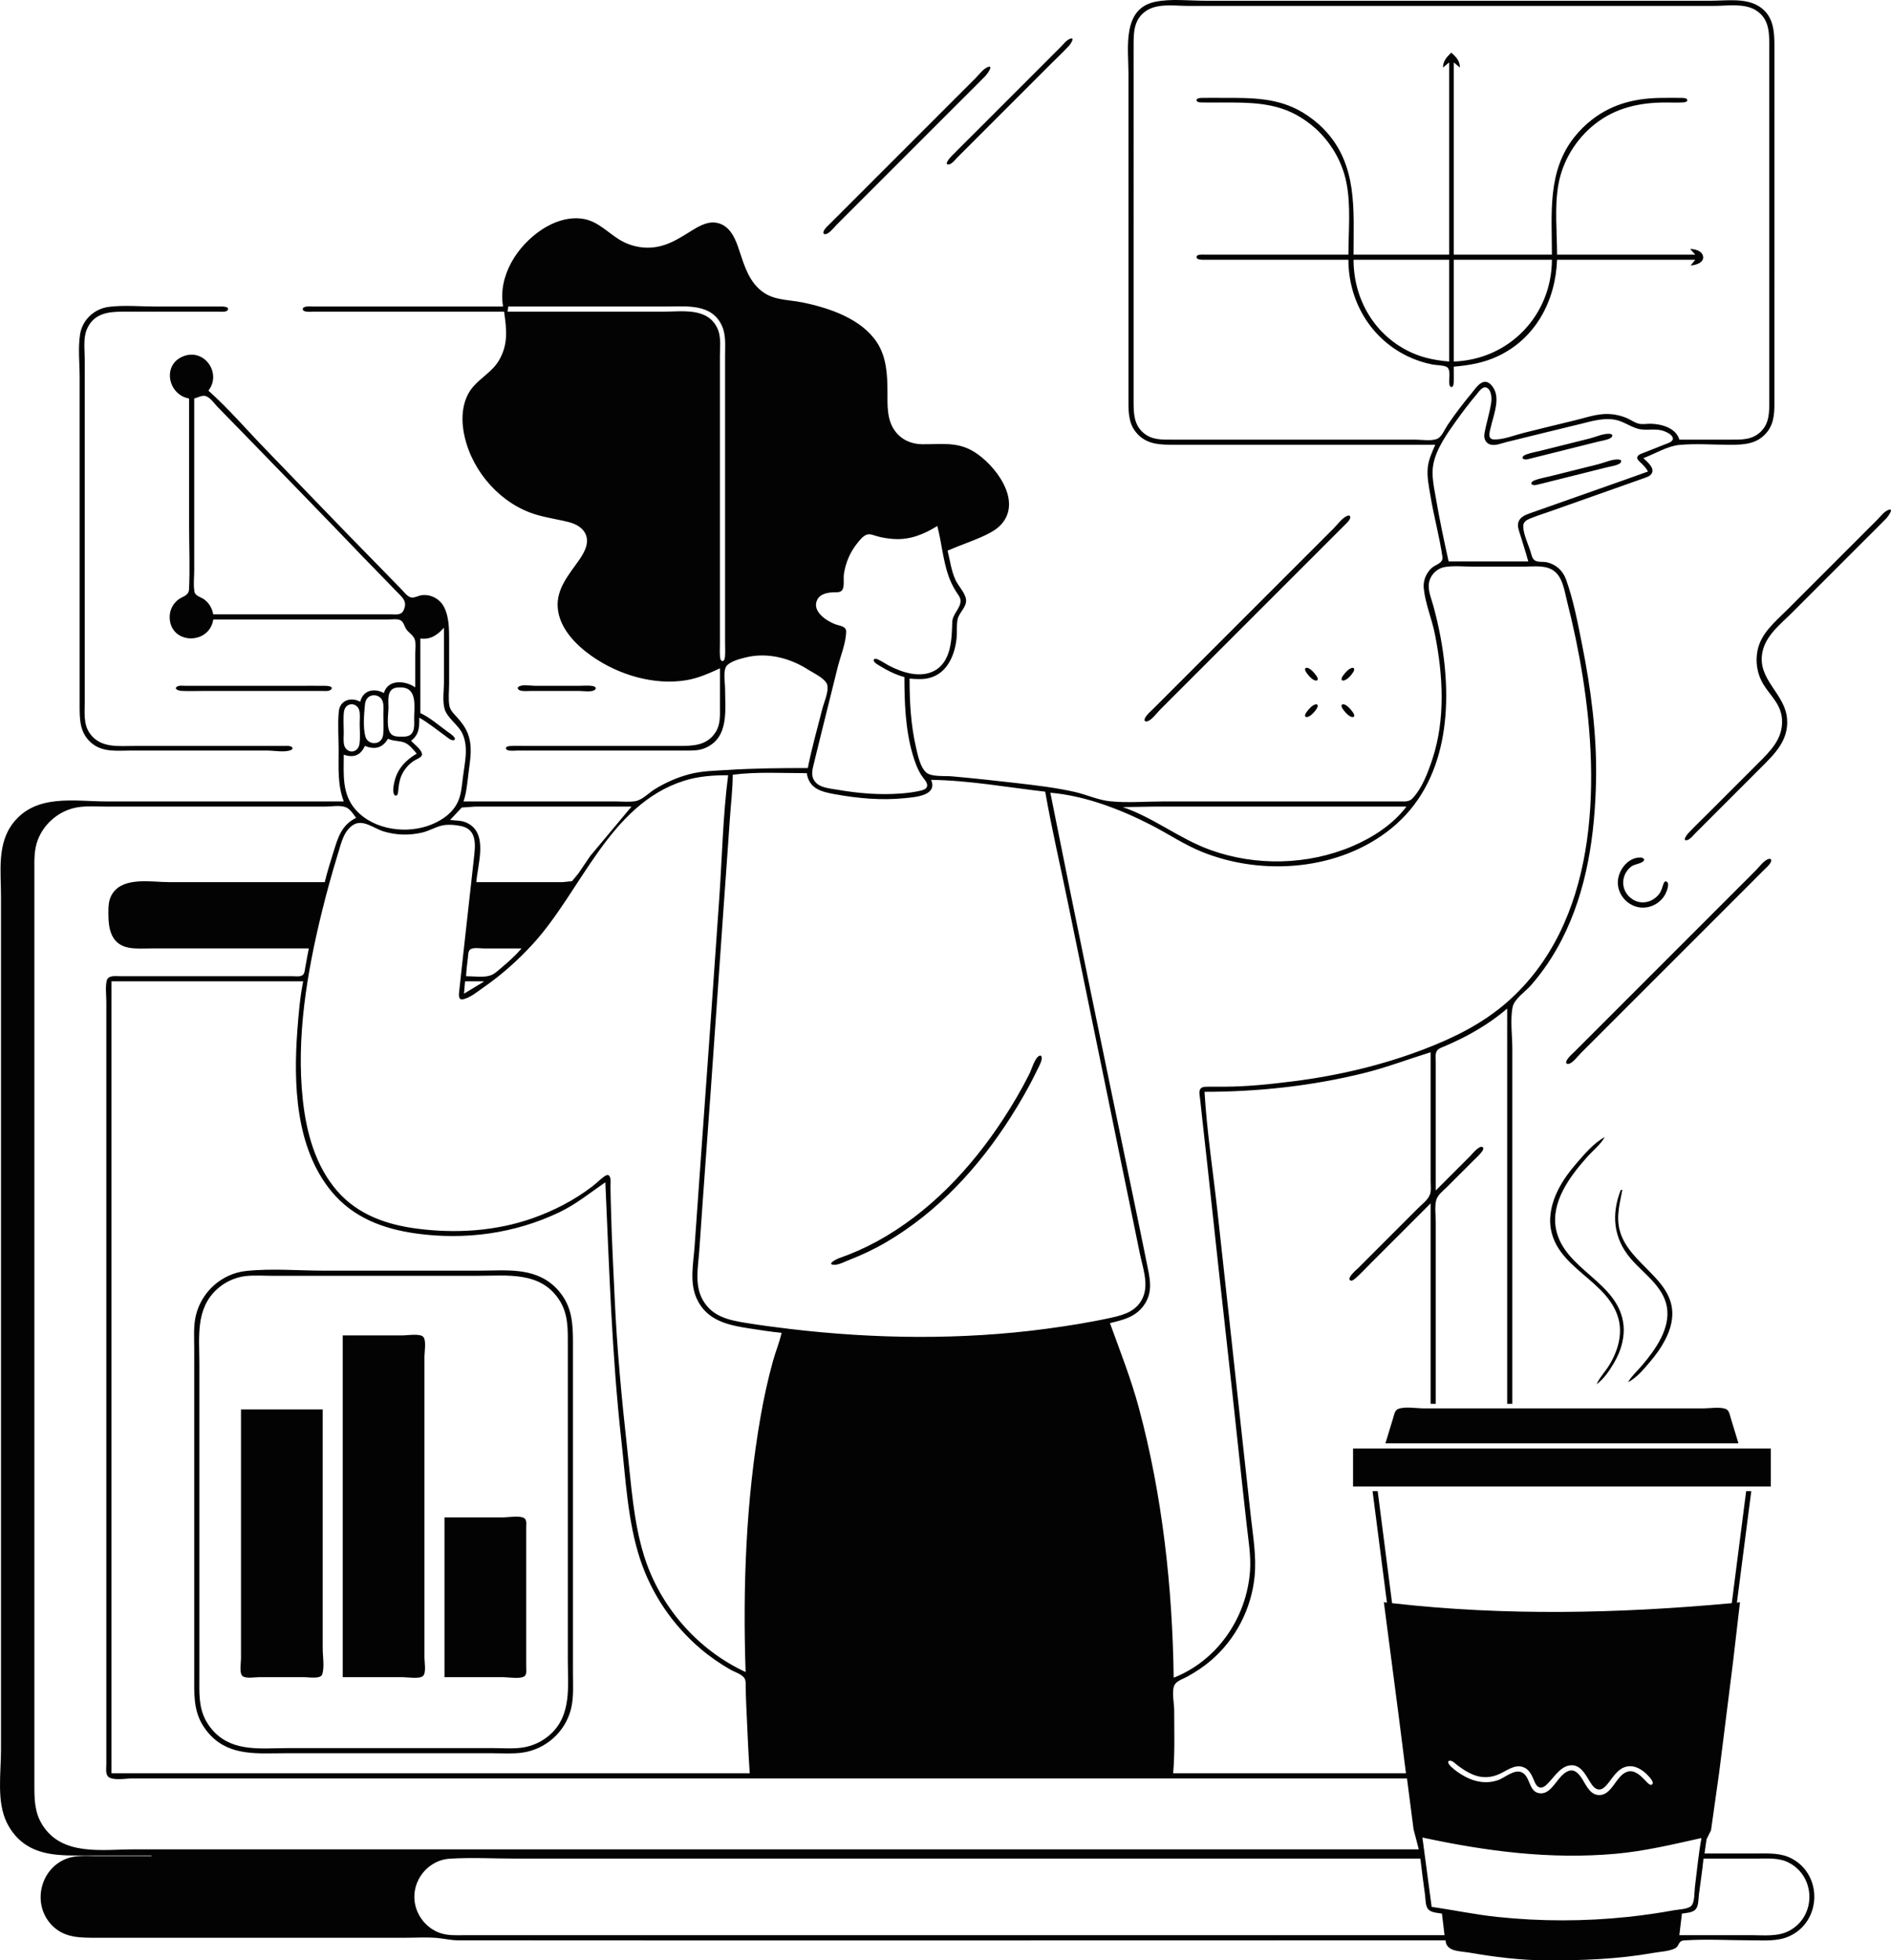 <?xml version="1.0" encoding="UTF-8" standalone="no"?>
<!-- Created with Inkscape (http://www.inkscape.org/) -->

<svg
   version="1.1"
   id="svg1"
   width="2355.073"
   height="2441.253"
   viewBox="0 0 2355.073 2441.253"
   xmlns="http://www.w3.org/2000/svg"
   xmlns:svg="http://www.w3.org/2000/svg">
  <defs
     id="defs1" />
  <g
     id="g1"
     transform="translate(-2.09,-2.524)">
    <path
       style="fill:#030303;stroke:none"
       d="m 1789.58,556.411 c -3.816,8.898 -8.066,17.793 -9.235,27.52 -1.44,11.981 1.374,24.687 3.318,36.48 4.162,25.253 11.162,50.198 14.832,75.479 1.178,8.116 -8.313,9.425 -13.265,13.89 -7.012,6.323 -10.92,15.746 -10.003,25.191 1.839,18.938 10.09,38.194 13.84,56.96 10.185,50.979 13.427,106.115 -3.14,156.16 -5.376,16.239 -12.875,36.332 -24.902,48.887 -4.023,4.2 -9.611,3.591 -14.966,3.593 l -31.36,2e-4 h -132.48 -131.2 c -21.871,0 -44.805,1.985 -66.56,-0.231 -14.462,-1.473 -29.276,-8.268 -43.52,-11.532 -23.789,-5.452 -48.11,-8.217 -72.32,-11.054 -27.055,-3.17 -54.151,-6.028 -81.28,-8.485 -8.307,-0.752 -25.27,0.981 -31.738,-4.787 -7.633,-6.807 -10.451,-21.585 -12.677,-31.111 -6.534,-27.967 -8.066,-57.13 -8.066,-85.76 7.24,0.515 14.563,1.161 21.76,-0.167 23.859,-4.4 34.178,-27.149 36.686,-49.113 0.907,-7.945 -0.17,-16.531 1.341,-24.32 1.688,-8.7 11.736,-15.593 10.55,-24.96 -1.046,-8.261 -9.622,-16.708 -13.123,-24.32 -5.373,-11.683 -6.743,-24.153 -9.855,-36.48 15.381,-6.785 31.543,-11.889 46.72,-19.1 7.357,-3.495 14.604,-7.509 20.125,-13.622 26.885,-29.769 -8.022,-74.706 -34.205,-90.614 -21.096,-12.818 -41.447,-8.809 -64.64,-9.184 -13.433,-0.217 -25.481,-5.62 -33.569,-16.607 -10.1,-13.721 -9.311,-31.812 -9.311,-47.993 0,-21.244 -1.021,-43.741 -13.026,-62.08 -19.405,-29.644 -59.436,-43.047 -92.574,-49.859 -20.236,-4.16 -38.877,-2.052 -54.961,-17.525 -14.895,-14.329 -19.255,-34.216 -25.951,-52.936 -4.397,-12.293 -10.966,-24.987 -24.688,-28.43 -11.301,-2.836 -22.013,2.937 -31.36,8.658 -12.739,7.797 -25.007,16.197 -39.68,19.93 -17.714,4.506 -36.322,1.474 -51.84,-8.087 -14.323,-8.825 -25.815,-21.727 -42.88,-25.348 -18.536,-3.933 -38.379,2.899 -53.76,13.139 -30.747,20.47 -54.513,57.724 -48,95.658 h -191.36 -44.8 c -2.635,4.6e-4 -13.305,-1.264 -13.305,3.2 0,4.464 10.67,3.2 13.305,3.2 h 45.44 192 c 3.098,21.938 5.41,40.698 -6.479,60.8 -8.053,13.616 -21.99,20.999 -32.084,32.674 -12.636,14.615 -15.033,35.23 -12.204,53.726 6.896,45.091 40.231,86.682 82.768,102.861 13.632,5.185 28.055,7.377 42.24,10.456 9.222,2.002 19.323,4.772 25.113,12.856 8.515,11.888 1.452,25.31 -5.817,35.747 -12.587,18.073 -28.627,35.918 -26.76,59.52 2.014,25.47 22.277,46.036 42.024,60.016 33.083,23.421 77.906,37.114 118.4,30.239 14.805,-2.514 28.072,-8.492 41.6,-14.734 v 48.64 c 0,10.725 0.656,21.257 -5.322,30.719 -10.971,17.362 -28.916,17.281 -47.158,17.281 h -102.4 -85.76 c -6.78,0 -13.672,-0.355 -20.439,0.091 -1.639,0.108 -5.735,0.441 -5.453,2.969 0.453,4.059 11.1,2.7 13.732,2.7 h 43.52 129.92 35.2 c 8.729,0 17.39,0.367 25.6,-3.117 30.342,-12.874 24.96,-47.572 24.96,-74.323 0,-7.231 -3.027,-23.464 2.627,-28.869 5.473,-5.232 15.798,-7.876 22.973,-9.659 26.81,-6.66 55.239,0.613 78.08,15.319 6.311,4.063 21.641,11.127 23.563,18.902 2.091,8.458 -4.287,22.245 -6.363,30.547 -6.053,24.214 -13.071,48.46 -17.84,72.96 -33.139,0 -66.125,0.246 -99.2,2.345 -16.538,1.05 -32.458,1.093 -48.64,5.401 -15.203,4.047 -29.513,10.41 -42.88,18.671 -7.438,4.596 -15.517,13.445 -24.32,14.864 -7.818,1.26 -16.414,0.32 -24.32,0.32 h -46.08 -143.36 c 3.916,-11.562 4.774,-23.791 6.28,-35.84 2.088,-16.702 5.35,-33.102 -1.147,-49.28 -2.917,-7.264 -7.583,-13.383 -12.734,-19.2 -3.83,-4.325 -8.88,-8.776 -9.958,-14.72 -1.586,-8.741 -0.361,-18.651 -0.361,-27.52 v -54.4 c 0,-13.382 8e-4,-29.469 -6.547,-41.597 -5.288,-9.796 -16.294,-15.668 -27.373,-14.322 -4.479,0.544 -10.168,4.243 -14.58,2.473 -4.56,-1.83 -8.279,-7.157 -11.663,-10.554 -8.622,-8.653 -16.999,-17.54 -25.575,-26.24 -48.174,-48.871 -95.552,-98.57 -143.32,-147.84 -23.282,-24.015 -45.53,-50.017 -70.462,-72.32 v -0.64 c 16.212,-21.271 -4.922,-52.018 -30.72,-42.671 -27.661,10.022 -20.301,48.137 6.4,52.911 v 157.44 c 0,26.568 1.183,53.441 -0.06,79.978 -0.401,8.569 -8.314,8.777 -13.967,13.394 -7.182,5.868 -10.83,14.53 -10.077,23.748 2.643,32.348 49.549,31.782 54.184,0.64 h 173.44 44.16 c 4.733,0 13.06,-1.531 16.923,1.815 2.898,2.51 3.764,7.2 5.918,10.326 2.874,4.171 8.216,7.083 10.159,11.795 2.301,5.581 0.92,13.65 0.92,19.584 v 40.96 c -12.222,-8.561 -33.805,-10.515 -39.04,7.04 -12.011,-6.452 -25.972,-3.642 -29.44,10.88 -11.24,-6.145 -25.33,-2.212 -26.693,12.16 -1.513,15.949 -0.187,32.619 -0.187,48.64 0,21.877 -1.476,42.588 6.4,63.36 H 135.18 c -40.444,0 -87.517,-9.793 -116.265,26.241 -20.841,26.124 -15.575,60.934 -15.575,92.159 v 201.6 674.56 186.88 c 0,28.618 -5.694,63.815 7.222,90.24 2.816,5.761 6.338,11.143 10.555,15.977 23.226,26.621 56.846,24.983 89.103,24.983 h 80.64 v 0.64 h -67.2 c -13.24,0 -27.156,-1.479 -39.68,3.644 -32.199,13.171 -41.697,55.833 -18.292,81.437 15.531,16.99 35.463,16.679 56.692,16.679 h 62.08 321.92 c 12.922,0 26.154,-0.82 39.04,0.165 9.317,0.712 18.058,3.027 27.52,3.035 409.813,0.342 819.627,6e-4 1229.44,6e-4 0.781,14.338 17.997,13.295 29.44,15.286 31.456,5.473 64.031,9.562 96,9.67 44.708,0.151 88.979,-1.442 133.12,-9.255 8.509,-1.506 19.29,-1.881 27.142,-5.597 5.623,-2.661 3.715,-9.505 11.295,-10.012 27.885,-1.864 56.49,-0.092 84.442,-0.092 15.629,0 32.105,1.535 46.72,-5.112 39.7,-18.056 41.923,-75.142 3.84,-96.285 -13.826,-7.676 -28.898,-6.763 -44.16,-6.763 h -65.28 l 2.522,-17.72 5.564,-11.126 10.093,-71.634 17.363,-138.24 8.618,-74.24 -3.84,0.64 17.92,-138.88 h -6.4 l -17.92,139.52 c -141.454,12.944 -281.654,16.057 -423.04,0 l -17.92,-139.52 h -6.4 l 17.92,138.88 -3.84,-0.64 18.525,142.08 8.995,71.04 h -289.92 c 2.229,-26.008 1.28,-52.621 1.28,-78.72 0,-8.459 -3.538,-23.963 0.535,-31.481 2.654,-4.899 10.813,-7.449 15.465,-10.011 10.658,-5.87 20.842,-12.568 30.08,-20.512 30.589,-26.302 50.119,-64.289 54.061,-104.396 2.45,-24.927 -1.962,-50.12 -4.71,-74.88 -4.119,-37.115 -8.168,-74.238 -12.229,-111.36 -9.848,-90.025 -19.522,-180.071 -29.513,-270.08 -5.425,-48.868 -12.996,-98.123 -15.929,-147.2 66.803,0 133.474,-7.251 198.4,-23.287 28.38,-7.01 55.362,-17.373 83.2,-25.993 v 124.8 35.84 c 0,5.418 1.029,12.195 -1.175,17.28 -2.817,6.5 -9.914,11.73 -14.825,16.64 l -32.64,32.64 -41.6,41.6 c -1.964,1.966 -13.891,11.749 -10.145,15.112 2.194,1.97 6.123,-1.814 7.59,-3.124 6.25,-5.584 11.99,-11.823 17.915,-17.748 l 74.88,-74.88 v 249.6 h 6.4 v -172.8 -53.76 c 0,-8.455 -1.534,-18.649 0.533,-26.88 1.687,-6.718 8.865,-11.957 13.547,-16.64 l 32.64,-32.64 c 3.669,-3.669 7.886,-7.229 10.895,-11.48 0.884,-1.248 2.64,-4.078 0.784,-5.323 -4.21,-2.824 -13.099,8.623 -15.52,11.043 l -42.88,42.88 v -126.72 -33.28 c 2e-4,-4.193 -1.021,-10.316 1.473,-13.976 2.028,-2.975 6.259,-4.231 9.408,-5.59 6.904,-2.979 13.75,-6.037 20.479,-9.396 20.561,-10.264 40.14,-22.61 57.6,-37.598 v 492.16 h 6.4 v -335.36 -106.88 c 0,-16.407 -2.834,-35.757 0.393,-51.84 2.014,-10.037 16.111,-19.407 22.658,-26.88 15.122,-17.26 28.044,-36.549 38.522,-56.96 31.581,-61.524 41.426,-131.296 42.716,-199.68 1.055,-55.945 -6.431,-112.916 -17.376,-167.68 -5.4,-27.02 -10.675,-55.297 -20.008,-81.28 -3.919,-10.912 -12.627,-18.9 -24.024,-21.375 -4.518,-0.981 -11.338,0.253 -15.191,-2.498 -3.122,-2.228 -3.941,-7.254 -4.99,-10.687 -2.952,-9.655 -9.098,-21.846 -9.106,-31.975 0,-4.922 4.098,-7.478 8.178,-9.154 8.775,-3.604 17.936,-6.404 26.869,-9.593 30.901,-11.03 61.889,-21.817 92.8,-32.82 l 22.398,-7.952 c 3.548,-1.271 7.931,-2.558 9.857,-6.117 3.828,-7.076 -6.232,-14.596 -10.495,-18.868 13.949,-5.166 29.951,-15.088 44.8,-16.46 20.775,-1.919 42.493,-0.18 63.36,-0.18 18.08,0 34.57,-1 46.531,-16.648 9.271,-12.128 8.509,-27.143 8.509,-41.593 v -72.32 V 129.531 60.411 c 0,-19.018 -0.999,-37.955 -18.566,-49.594 -16.991,-11.258 -41.435,-7.366 -60.794,-7.366 h -133.76 -376.96 -119.04 c -20.193,0 -42.904,-2.853 -62.72,1.449 -40.946,8.89 -32.64,58.252 -32.64,89.431 v 26.24 304 73.6 c 0,14.732 -0.7,30.022 9.004,42.228 12.988,16.337 30.902,16.012 49.876,16.012 h 49.28 273.92 m 304,-6.4 c -4.16,-14.46 -21.757,-19.377 -35.2,-19.768 -5.027,-0.146 -10.429,1.067 -15.36,-0.126 -5.426,-1.312 -10.215,-5.025 -15.36,-7.146 -8.908,-3.674 -18.53,-5.39 -28.16,-4.803 -12.124,0.739 -24.09,4.907 -35.84,7.746 -21.35,5.159 -42.691,10.37 -64,15.697 -11.389,2.847 -25.264,8.574 -37.048,8.153 -8.742,-0.312 -4.989,-10.333 -3.759,-15.753 2.969,-13.078 10.02,-30.237 5.493,-43.52 -1.842,-5.405 -7.242,-13.58 -13.964,-12.389 -6.393,1.133 -11.352,9.048 -15.196,13.668 -10.76,12.935 -21.075,26.33 -30.433,40.32 -3.458,5.17 -7.223,15.04 -13.5,17.213 -7.631,2.641 -18.615,0.707 -26.632,0.707 h -56.96 -192 -53.76 c -12.965,0 -25.203,0.559 -35.7,-8.395 -12.197,-10.403 -12.3,-24.878 -12.3,-39.605 v -67.2 V 132.731 58.491 c 0,-15.75 0.343,-30.908 14.107,-41.369 14.4,-10.943 36.123,-7.271 53.093,-7.271 h 122.24 421.12 112.64 c 16.051,0 36.832,-3.471 51.198,5.126 18.598,11.128 17.282,31.037 17.282,49.914 v 124.16 256.64 56.32 c 0,13.951 0.168,27.48 -10.552,38.015 -10.77,10.584 -24.076,9.985 -38.088,9.985 h -63.36 M 1334.957,50.757 c -4.658,1.623 -8.555,6.914 -11.937,10.294 l -23.68,23.68 -83.84,83.84 c -9.381,9.381 -18.863,18.672 -28.135,28.16 -0.95,0.972 -9.766,10.136 -4.52,10.619 4.165,0.384 8.961,-6.135 11.535,-8.701 l 27.52,-27.518 88.32,-88.32 c 7.863,-7.863 16.008,-15.532 23.579,-23.677 1.225,-1.318 7.607,-10.624 1.157,-8.376 m 474.463,17.334 c -5.716,5.747 -10.042,10.158 -10.24,18.56 l 7.68,-6.4 V 319.611 h -119.04 c 0,-55.892 5.364,-112.453 -36.802,-156.018 -7.871,-8.132 -16.85,-15.231 -26.558,-21.047 -31.254,-18.725 -64.076,-18.135 -99.2,-18.135 -8.525,0 -17.068,-0.158 -25.591,0.024 -1.821,0.039 -7.689,-0.081 -7.341,3.036 0.316,2.83 5.401,2.635 7.341,2.676 8.097,0.172 16.212,0.024 24.311,0.024 33.937,0 66.532,-0.404 96.64,17.729 9.279,5.588 17.941,12.273 25.48,20.064 16.541,17.094 28.185,38.682 32.826,62.047 5.73,28.844 2.494,60.315 2.494,89.6 h -144.64 l -33.92,0.001 c -2.368,0.004 -10.149,-0.874 -10.532,2.782 -0.423,4.048 7.598,3.595 9.893,3.61 11.305,0.075 22.614,0.006 33.919,0.006 h 145.28 c 0.011,50.929 27.149,97.644 73.6,120.117 9.722,4.703 20.132,8.126 30.72,10.247 5.517,1.105 12.332,0.705 17.527,2.8 5.895,2.378 3.422,14.148 3.653,19.134 0.078,1.691 0.265,6.475 3,6.16 2.466,-0.284 2.558,-4.393 2.64,-6.16 0.295,-6.372 0.06,-12.801 0.06,-19.179 19.079,-1.645 36.865,-4.654 54.4,-12.791 47.626,-22.1 72.495,-69.576 74.24,-120.329 h 172.16 l -5.76,7.04 c 5.611,-0.132 16.547,-3.16 15.526,-10.877 -0.981,-7.419 -10.167,-9.514 -16.166,-9.603 l 6.4,7.04 h -172.16 c 0,-28.362 -3.282,-59.049 1.639,-87.04 5.239,-29.797 21.99,-57.004 45.721,-75.696 25.675,-20.223 55.673,-26.704 87.68,-26.704 7.014,0 14.088,0.265 21.095,-0.06 1.705,-0.079 6.383,-0.265 6.077,-3 -0.296,-2.652 -4.85,-2.603 -6.707,-2.662 -7.662,-0.244 -15.36,-0.038 -23.025,-0.038 -32.723,0 -62.561,6.59 -88.96,27.102 -8.094,6.289 -15.423,13.522 -21.811,21.538 -34.093,42.782 -28.109,95.311 -28.109,146.56 h -122.24 V 80.25 l 7.68,6.4 c -0.201,-8.539 -4.603,-13.181 -10.88,-18.56 m -576.857,17.866 c -5.812,2.014 -10.914,9.266 -15.143,13.494 l -31.36,31.36 -112,112 c -12.586,12.586 -25.192,25.153 -37.758,37.76 -2.841,2.85 -6.428,5.798 -8.227,9.47 -0.699,1.427 -1.087,3.913 1.138,4.097 5.216,0.432 11.525,-8.406 14.767,-11.647 l 36.48,-36.48 117.12,-117.12 c 10.659,-10.659 21.447,-21.206 31.97,-32 1.15,-1.179 10.689,-13.594 3.012,-10.934 M 1806.86,326.011 v 126.72 c -16.035,-1.411 -31.287,-4.165 -46.08,-10.777 -46.207,-20.653 -72.96,-66.221 -72.96,-115.943 h 119.04 m 128,0 c -0.256,68.977 -53.067,124.331 -122.24,126.72 V 326.011 h 122.24 M 137.74,384.662 c -18.032,2.249 -33.049,16.016 -35.931,34.149 -2.706,17.027 -0.549,35.893 -0.549,53.12 v 102.4 259.2 46.08 c 0,18.475 -0.306,35.869 15.379,48.701 13.738,11.239 31.415,8.899 47.981,8.899 h 99.84 71.04 c 7.994,0 22.178,2.738 29.407,-0.882 2.262,-1.133 1.676,-3.371 -0.461,-4.194 -2.942,-1.134 -6.657,-0.682 -9.747,-0.683 l -45.44,-3e-4 h -139.52 c -19.922,0 -42.424,3.015 -55.632,-15.385 -8.455,-11.779 -6.448,-26.595 -6.448,-40.295 v -81.28 -267.52 -76.16 c 0,-12.204 -2.229,-26.937 2.686,-38.4 8.339,-19.446 26.085,-21.76 44.674,-21.76 h 85.76 l 33.92,-9.4e-4 c 2.83,-0.004 9.836,0.94 11.232,-2.465 1.91,-4.661 -9.188,-3.931 -11.232,-3.933 l -40.96,-6.2e-4 h -37.12 c -19.269,0 -39.754,-1.975 -58.88,0.411 m 496.64,5.989 v -0.64 l 0.64,-5.76 h 195.84 c 25.762,0 57.792,-4.32 70.474,24.32 5.048,11.399 3.766,24.33 3.766,36.48 v 61.44 222.08 74.24 c 0,5.896 0.426,11.985 -0.153,17.857 -0.171,1.735 -0.684,5.048 -3.047,5.048 -2.363,0 -2.875,-3.313 -3.047,-5.048 -0.559,-5.664 -0.153,-11.531 -0.153,-17.217 v -74.24 -222.08 -62.08 c 0,-10.849 1.629,-23.138 -2.968,-33.28 -12.184,-26.877 -43.998,-21.12 -68.072,-21.12 h -193.28 M 2054.54,589.691 c -39.804,14.365 -79.819,28.148 -119.68,42.354 l -27.52,9.715 c -5.472,1.947 -11.391,4.327 -13.86,10.048 -2.313,5.359 0.298,11.406 1.898,16.602 3.408,11.068 6.962,22.115 10.042,33.28 h -99.2 c -5.728,-25.918 -11.286,-51.906 -15.727,-78.08 -2.329,-13.725 -5.99,-28.979 -3.343,-42.88 3.737,-19.624 17.344,-38.443 28.679,-54.4 7.963,-11.21 16.4,-22.1 25.234,-32.638 2.498,-2.98 6.966,-9.973 11.682,-8.674 6.709,1.847 7.312,12.851 6.563,18.272 -1.821,13.184 -6.179,25.939 -8.447,39.04 -1.015,5.864 1.05,11.876 7.239,13.768 6.099,1.865 13.879,-1.488 19.802,-2.968 14.066,-3.516 28.164,-6.918 42.24,-10.396 16.84,-4.161 33.72,-8.167 50.56,-12.328 13.153,-3.25 25.971,-7.109 39.68,-5.667 11.775,1.238 19.901,8.143 30.72,11.48 11.208,3.457 23.07,-1.243 34.559,3.651 3.441,1.466 8.302,3.764 9.624,7.588 1.721,4.978 -6.382,7.136 -9.624,8.44 -8.513,3.423 -17.091,6.679 -25.598,10.116 -2.723,1.1 -7.783,2.413 -8.841,5.571 -0.823,2.456 1.683,4.682 3.247,6.176 3.918,3.743 7.493,7.1 10.073,11.93 m -1786.88,177.92 c -1.393,-7.432 -4.854,-13.721 -10.924,-18.399 -4.007,-3.088 -11.482,-4.285 -12.472,-9.941 -1.485,-8.481 -0.283,-18.1 -0.283,-26.7 v -51.84 -161.92 c 4.17,-1.072 9.774,-4.362 14.079,-3.104 5.939,1.736 10.696,9.077 14.804,13.344 10.754,11.168 21.702,22.149 32.494,33.28 49.802,51.368 99.847,102.528 149.292,154.24 13.147,13.75 26.688,27.122 39.745,40.96 8.061,8.543 16.064,13.343 10.108,25.4 -2.941,5.954 -9.734,4.679 -15.402,4.68 h -42.24 -179.2 M 2007.999,542.96 c -7.332,-1.485 -18.622,3.742 -25.778,5.531 l -60.16,15.04 c -6.504,1.626 -13.456,2.759 -19.733,5.131 -1.743,0.658 -6.106,3.319 -3.04,5.333 2.224,1.461 5.716,0.312 8.054,-0.239 6.418,-1.513 12.802,-3.186 19.199,-4.785 l 65.28,-16.32 c 5.068,-1.267 11.012,-1.976 15.688,-4.372 2.299,-1.178 4.217,-4.564 0.491,-5.319 m 10.972,31.959 c -7.428,-1.415 -18.631,3.762 -25.871,5.572 l -60.16,15.04 c -6.492,1.623 -13.47,2.735 -19.717,5.156 -1.708,0.662 -5.994,3.29 -2.996,5.274 2.203,1.458 5.673,0.336 7.995,-0.207 6.419,-1.503 12.802,-3.184 19.198,-4.783 l 65.28,-16.32 c 5.108,-1.277 11.018,-2.014 15.755,-4.373 2.405,-1.198 4.425,-4.614 0.516,-5.359 m 334.934,62.609 c -5.405,2.074 -9.934,8.333 -13.925,12.323 l -28.16,28.16 -83.84,83.84 c -14.82,14.82 -32.62,28.978 -37.014,50.56 -2.917,14.332 -0.492,29.719 7.208,42.24 9.341,15.187 22.254,24.962 23.275,44.16 1.262,23.735 -14.376,38.826 -29.95,54.4 l -60.8,60.8 c -8.515,8.515 -17.238,16.87 -25.535,25.599 -0.915,0.962 -8.363,9.704 -2.812,9.253 4.23,-0.344 8.307,-5.864 11.067,-8.614 l 24.96,-24.957 56.96,-56.96 c 17.214,-17.214 34.271,-33.82 32.438,-60.16 -2.26,-32.458 -37.836,-49.214 -30.666,-83.84 4.296,-20.748 22.39,-34.401 36.629,-48.64 l 85.76,-85.76 c 10.659,-10.659 21.45,-21.203 31.97,-32 1.332,-1.367 10.445,-13.477 2.435,-10.404 m -673.339,7.149 c -6.699,2.315 -12.817,11.165 -17.706,16.054 l -39.04,39.04 -138.24,138.24 -46.72,46.72 c -3.532,3.533 -7.947,7.07 -10.462,11.444 -0.82,1.426 -1.777,4.548 0.815,4.768 5.798,0.494 13.68,-10.645 17.327,-14.292 l 46.08,-46.08 142.72,-142.72 c 13.226,-13.226 26.473,-26.432 39.678,-39.68 2.844,-2.853 6.447,-5.81 8.227,-9.499 1.123,-2.328 0.348,-5.04 -2.679,-3.994 m -511.146,12.854 c 5.435,20.639 7.005,42.581 14.131,62.72 2.303,6.509 5.354,12.691 8.986,18.56 2.139,3.457 5.607,7.275 5.815,11.52 0.463,9.428 -10.056,16.804 -10.335,26.88 -0.588,21.218 -1.086,49.952 -23.078,61.04 -17.35,8.747 -39.029,1.752 -55.039,-6.511 -4.743,-2.448 -9.193,-5.606 -14.045,-7.815 -1.327,-0.604 -4.181,-1.845 -5.289,-0.188 -2.008,3.002 5.429,6.909 7.181,7.983 9.617,5.896 19.793,11.014 30.713,13.972 0,31.814 1.272,65.257 10.181,96 2.706,9.34 6.023,18.697 11.376,26.88 2.304,3.523 7.791,8.504 6.658,13.169 -0.875,3.603 -5.266,4.73 -8.379,5.456 -7.962,1.858 -16.174,2.829 -24.315,3.462 -26.488,2.059 -53.223,-0.221 -79.36,-4.773 -9.512,-1.657 -22.35,-2.277 -28.277,-11.016 -4.283,-6.313 -2.619,-13.514 -0.92,-20.379 2.532,-10.234 4.961,-20.492 7.518,-30.72 7.517,-30.068 14.883,-60.172 22.4,-90.24 3.47,-13.88 10.414,-30.375 10.561,-44.699 0.067,-6.544 -8.527,-7.069 -13.201,-8.799 -11.077,-4.101 -30.231,-16.365 -22.671,-30.899 3.604,-6.928 12.365,-8.677 19.47,-8.972 3.571,-0.148 8.951,0.625 11.368,-2.699 3.328,-4.577 1.406,-14.284 2.201,-19.773 2.075,-14.319 7.78,-27.801 16.954,-39.03 3.086,-3.777 6.905,-8.791 11.726,-10.372 4.143,-1.358 8.824,0.969 12.79,2.054 6.926,1.895 13.959,2.964 21.12,3.406 19.756,1.22 37.336,-5.943 53.76,-16.218 m 294.4,1434.24 c -1.448,-112.362 -14.133,-227.348 -43.351,-336 -9.733,-36.194 -23.316,-70.448 -36.009,-105.6 17.458,-4.157 33.404,-7.997 43.691,-24.32 10.273,-16.3 5.635,-33.057 2.133,-50.56 -6.025,-30.109 -12.309,-60.173 -18.544,-90.24 -34.222,-165.025 -68.592,-330.072 -101.52,-495.36 42.922,3.644 86.767,20.431 124.8,39.859 21.784,11.127 41.833,24.882 64.64,34.031 75.531,30.3 171.204,22.803 235.52,-29.698 70.288,-57.376 76.395,-153.186 61.321,-236.192 -2.462,-13.555 -5.58,-27.027 -9.192,-40.32 -2.181,-8.026 -5.819,-16.563 -5.864,-24.96 -0.063,-11.654 8.827,-21.95 20.295,-23.829 10.909,-1.787 22.885,-0.491 33.92,-0.491 h 64.64 c 12.664,0 27.865,-2.445 38.3,6.325 10.118,8.504 12.118,25.013 15.213,37.195 7.843,30.874 14.402,61.978 19.407,93.44 21.799,137.048 18.373,307.306 -94.68,405.899 -30.209,26.345 -65.849,43.974 -103.04,58.198 -52.095,19.924 -107.261,32.878 -162.56,39.862 -28.556,3.607 -57.589,6.697 -86.4,6.76 -7.036,0.015 -14.083,-0.124 -21.117,0.026 -2.988,0.064 -6.855,0.119 -8.542,3.069 -1.941,3.395 -0.541,8.616 -0.137,12.267 l 2.986,27.52 c 3.954,35.62 7.936,71.242 11.723,106.88 10.794,101.579 22.605,203.051 33.303,304.64 3.214,30.518 6.662,61.017 10.015,91.52 2.067,18.805 5.473,37.997 4.147,56.96 -4.046,57.866 -40.265,111.582 -95.099,133.12 M 555.02,784.251 v 67.2 c 0,10.391 -2.006,23.189 0.602,33.28 3.124,12.087 17.523,20.29 22.666,32 7.473,17.017 2.498,36.105 0.291,53.76 -1.296,10.365 -1.845,21.131 -6.357,30.72 -6.358,13.509 -18.488,22.093 -31.922,27.754 -30.194,12.725 -72.187,7.579 -94.863,-17.609 -17.844,-19.821 -15.217,-44.289 -15.217,-69.025 11.885,4.157 20.994,1.171 26.24,-10.88 12.192,4.771 21.903,2.893 28.8,-8.96 6.941,3.358 14.421,2.111 21.12,5.015 5.903,2.559 10.639,8.768 14.72,13.545 -13.294,7.627 -23.864,18.71 -27.516,33.92 -1.057,4.403 -2.214,9.459 -1.571,14.002 0.226,1.593 1.064,4.587 3.229,4.339 2.318,-0.266 2.586,-3.851 2.747,-5.574 0.621,-6.637 1.329,-12.967 3.996,-19.166 3.316,-7.708 8.897,-14.225 15.916,-18.809 2.66,-1.737 9.722,-3.919 9.722,-7.811 0,-5.756 -10.048,-12.786 -13.563,-16.9 10.171,-7.982 10.24,-16.769 10.24,-28.8 11.251,6.404 21.493,14.842 32,22.384 2.232,1.602 8.53,7.434 11.596,5.352 3.573,-2.426 -6.352,-8.801 -7.759,-9.813 -11.091,-7.978 -22.164,-17.846 -34.557,-23.682 v -92.8 c 12.686,1.656 21.258,-4.322 29.44,-13.44 m 1073.918,49.965 c -2.939,0.532 -0.923,4.396 0.021,5.747 2.212,3.166 8.271,10.813 12.796,10.035 2.952,-0.507 0.96,-4.271 0,-5.626 -2.188,-3.089 -8.374,-10.961 -12.817,-10.156 m 57.273,0 c -4.461,0.679 -9.403,6.708 -11.846,10.156 -1.054,1.487 -2.985,5.664 0.468,5.664 4.675,0 10.516,-7.13 12.744,-10.694 1.087,-1.739 2.066,-5.649 -1.366,-5.127 m -1464.151,23.758 c -3.689,3.24 4.133,4.835 5.935,4.927 9.551,0.487 19.222,0.07 28.785,0.07 h 113.92 l 32.64,-10e-4 c 3.18,0 9.114,0.824 11.341,-2.104 3.12,-4.101 -6.384,-4.271 -8.144,-4.287 -11.091,-0.098 -22.186,-0.01 -33.277,-0.01 h -112 l -28.16,3e-4 c -3.125,0 -8.481,-0.845 -11.04,1.403 m 425.6,0 c -2.136,1.876 0.481,3.911 2.303,4.438 4.286,1.238 9.441,0.559 13.857,0.559 h 59.52 c 4.654,0 17.05,2.136 20.232,-2.088 1.7,-2.256 -1.323,-3.683 -3.124,-4.007 -5.279,-0.947 -11.12,-0.306 -16.468,-0.306 h -55.68 c -5.024,0 -16.627,-2.121 -20.64,1.403 m -153.415,1.195 c 2.456,-0.681 5.125,-0.693 7.655,-0.601 20.282,0.738 16,24.126 16,38.323 0,7.983 1.579,19.678 -8.347,22.404 -2.467,0.677 -5.116,0.625 -7.653,0.625 -3.999,6e-4 -8.401,0.054 -11.747,-2.477 -7.883,-5.962 -4.253,-25.24 -4.253,-33.992 0,-8.379 -2.171,-21.363 8.345,-24.282 m -30.047,9.754 c 6.141,-2.002 12.872,1.207 14.623,7.514 1.388,4.999 0.678,10.836 0.678,15.975 0,8.206 0.72,16.798 -0.215,24.957 -0.521,4.548 -2.978,8.589 -7.507,10.052 -6.188,1.998 -12.765,-1.211 -14.571,-7.514 -3.207,-11.192 -1.748,-28.738 -0.547,-40.293 0.488,-4.698 2.797,-9.145 7.538,-10.69 m 1176.572,10.733 c -4.461,0.679 -9.403,6.708 -11.846,10.156 -1.054,1.487 -2.985,5.664 0.468,5.664 4.675,0 10.516,-7.13 12.744,-10.694 1.087,-1.739 2.066,-5.649 -1.366,-5.127 m 33.594,0 c -2.962,0.532 -0.963,4.381 0,5.747 2.217,3.145 8.31,10.816 12.817,10.035 2.928,-0.507 0.92,-4.286 -0.021,-5.626 -2.184,-3.11 -8.335,-10.958 -12.796,-10.156 m -1236.417,0.139 c 5.072,-1.21 10.04,1.996 11.449,6.914 1.473,5.14 0.662,11.287 0.662,16.583 0,8.359 0.896,17.307 -0.264,25.594 -0.591,4.224 -3.144,8.091 -7.455,9.207 -5.206,1.348 -10.182,-2.338 -11.515,-7.309 -1.339,-4.995 -0.606,-10.846 -0.606,-15.972 0,-8.412 -0.746,-17.227 0.199,-25.591 0.5,-4.421 2.987,-8.342 7.529,-9.426 m 568.912,85.578 c 2.969,19.26 17.756,23.079 34.56,26.122 28.888,5.231 58.391,8.027 87.68,4.982 13.108,-1.363 40.825,-3.055 32.64,-22.784 47.313,0.611 95.137,9.375 142.08,14.72 8.206,47.136 19.251,93.915 28.794,140.8 21.37,104.988 43.242,209.874 64.522,314.88 8.046,39.7 16.5,79.319 24.444,119.04 3.418,17.09 11.217,37.382 4.207,54.4 -6.998,16.989 -22.304,22.104 -38.767,25.741 -26.843,5.929 -54.044,10.281 -81.28,13.939 -105.734,14.2 -214.178,12.821 -320,0.266 -18.172,-2.156 -36.334,-4.549 -54.4,-7.474 -21.976,-3.559 -42.699,-7.939 -54.342,-29.272 -10.127,-18.555 -5.408,-40.723 -4.006,-60.8 2.889,-41.389 5.745,-82.784 8.821,-124.16 7.531,-101.305 14.285,-202.673 21.521,-304 2.59,-36.264 5.235,-72.527 7.687,-108.8 1.251,-18.498 3.518,-37.138 3.679,-55.68 30.222,-3.853 61.749,-1.92 92.16,-1.92 m -97.92,2.56 c -6.571,50.64 -7.517,102.655 -11.085,153.6 -7.201,102.83 -14.311,205.674 -21.853,308.48 -3.051,41.593 -5.824,83.206 -8.862,124.8 -1.541,21.096 -6.478,44.636 2.539,64.64 12.521,27.777 39.05,33.286 66.141,37.458 13.176,2.029 26.41,4.11 39.68,5.422 -2.668,11.924 -7.49,23.412 -10.757,35.2 -6.313,22.779 -11.339,45.841 -15.41,69.12 -18.209,104.134 -22.26,212.579 -18.633,318.08 -60.305,-27.882 -107.013,-81.871 -126.655,-145.28 -13.089,-42.254 -15.89,-88.673 -20.759,-132.48 -6.967,-62.694 -12.908,-125.768 -15.713,-188.8 -1.614,-36.267 -3.625,-72.512 -4.509,-108.8 -0.239,-9.797 -0.602,-19.647 -0.676,-29.44 -0.028,-3.744 0.945,-9.475 -1.228,-12.77 -1.673,-2.537 -4.598,-0.966 -6.49,0.407 -5.352,3.883 -10.058,8.704 -15.331,12.724 -22.418,17.096 -47.678,30.076 -74.24,39.413 -45.782,16.092 -95.478,19.071 -143.36,12.899 -37.576,-4.843 -73.347,-17.069 -99.096,-46.283 -27.749,-31.484 -39.087,-73.669 -43.451,-114.55 -8.28,-77.579 5.183,-157.72 23.596,-232.96 6.107,-24.954 12.977,-49.689 20.541,-74.24 3.742,-12.146 6.479,-25.665 17.15,-33.759 12.707,-9.637 26.683,3.34 39.66,7.19 15.729,4.666 32.056,5.081 48,1.253 8.423,-2.022 15.992,-6.716 24.32,-8.676 7.194,-1.693 17.144,-0.82 24.32,0.759 20.357,4.479 17.161,25.34 15.431,40.913 l -13.796,124.16 c -1.47,13.223 -2.918,26.451 -4.334,39.68 -0.379,3.538 -1.799,11.967 4.265,10.911 9.116,-1.588 19.161,-10.142 26.594,-15.306 22.056,-15.323 42.275,-33.436 60.436,-53.204 61.065,-66.47 95.11,-173.902 188.524,-203.622 18.017,-5.732 36.271,-6.938 55.04,-6.938 m -463.36,53.12 c -18.048,8.767 -22.551,24.416 -28.105,42.24 -3.893,12.495 -7.827,25.043 -10.935,37.76 h -193.92 c -21.524,0 -55.608,-6.832 -69.938,13.466 -5.496,7.784 -5.581,16.441 -5.581,25.573 -0.002,18.672 3.035,38.189 24.96,42.517 9.147,1.806 18.886,1.003 28.16,1.003 h 47.36 149.12 c -1.565,7.875 -3.009,15.773 -4.408,23.679 -0.52,2.939 -0.657,7.339 -3.142,9.408 -3.059,2.547 -9.245,1.473 -12.93,1.473 h -32.64 -128.64 -53.12 c -5.759,10e-5 -15.201,-1.565 -16.857,5.865 -1.808,8.116 -0.423,17.841 -0.423,26.135 v 51.2 162.56 514.56 177.92 42.88 c 8e-5,4.622 -1.408,12.694 2.666,16.02 5.977,4.878 21.981,1.9 29.334,1.9 h 78.72 308.48 1200.64 l 8.2,63.343 6.52,24.977 h -1292.8 -307.2 c -39.678,0 -89.899,8.808 -114.387,-30.72 -9.746,-15.733 -9.773,-32.056 -9.773,-49.92 v -43.52 -208 -645.12 -188.8 -51.84 c 0,-13.296 -0.605,-26.385 4.203,-39.04 7.835,-20.623 26.578,-36.423 48.277,-40.476 11.855,-2.214 24.47,-1.124 36.48,-1.124 h 215.68 57.6 c 7.587,0 18.804,-2.06 25.885,0.921 5.175,2.178 9.373,8.737 12.515,13.159 m 343.04,-14.08 -51.352,61.44 -14.778,21.759 -7.992,9.706 -11.638,1.175 -23.04,2e-4 h -84.48 c 1.727,-23.069 15.439,-61.383 -12.16,-74.046 -6.489,-2.977 -13.576,-2.444 -20.48,-3.394 l 14.51,-15.465 16.85,-1.175 h 37.76 156.8 m 965.12,0 c -16.742,22.213 -41.888,38.464 -67.2,49.273 -55.566,23.727 -120.572,25.156 -177.28,4.626 -38.201,-13.83 -70.259,-40.1 -108.8,-53.259 l 40.32,-0.64 h 76.16 236.8 m 291.739,63.439 c -16.762,-0.619 -29.593,17.816 -28.443,33.201 1.194,15.971 14.965,29.16 31.103,29.185 11.699,0.018 22.732,-6.638 28.111,-17.026 1.441,-2.782 6.191,-13.915 1.005,-15.571 -1.867,-0.596 -2.937,1.605 -3.437,2.995 -1.6,4.446 -2.407,8.659 -5.338,12.542 -7.847,10.395 -21.909,13.954 -33.104,6.736 -14.937,-9.63 -15.576,-29.686 -1.911,-40.674 4.102,-3.298 12.804,-3.555 15.775,-7.362 1.951,-2.501 -1.874,-3.956 -3.762,-4.026 m 159.834,1.673 c -6.149,1.351 -12.123,9.998 -16.373,14.249 l -37.76,37.76 -141.44,141.44 -45.44,45.44 c -3.577,3.578 -7.915,7.113 -10.598,11.447 -0.84,1.357 -2.11,4.518 0.422,4.978 5.432,0.988 13.252,-9.901 16.577,-13.225 l 45.44,-45.44 144.64,-144.64 38.398,-38.4 c 2.86,-2.867 6.485,-5.822 8.33,-9.497 1.01,-2.011 0.676,-4.742 -2.195,-4.111 M 651.66,1183.611 c -7.494,8.773 -16.142,16.493 -24.96,23.908 -4.212,3.542 -8.735,8.062 -14.08,9.79 -8.859,2.864 -20.831,0.863 -30.08,0.863 0.358,-7.704 1.416,-15.379 2.276,-23.039 0.333,-2.963 0.189,-7.372 2.351,-9.705 3.291,-3.551 12.763,-1.815 17.132,-1.815 h 47.36 m -272,40.96 c -3.954,19.714 -5.667,40.132 -7.183,60.16 -5.083,67.164 -2.5,147.126 42.531,201.6 27.038,32.707 64.612,46.629 105.452,52.291 60.836,8.434 123.053,0.071 178.56,-26.623 20.871,-10.037 38.063,-24.185 56.96,-37.188 4.855,107.564 8.075,214.738 19.982,321.92 5.424,48.825 7.935,100.977 23.454,147.84 14.288,43.146 40.387,81.531 74.964,111.024 11.527,9.832 24.007,18.431 37.12,25.999 5.201,3.002 15.042,5.832 18.025,11.336 1.732,3.196 1.128,7.5 1.237,11.001 0.232,7.451 0.343,14.957 0.718,22.4 1.421,28.165 2.334,56.336 4.34,84.48 h -794.88 v -986.24 h 238.72 m 224.64,0 v 0.64 l -24.32,14.72 1.28,-15.36 h 23.04 m 692.186,92.746 c -5.761,2.635 -9.62,17.007 -12.347,22.454 -9.603,19.176 -20.491,37.717 -32.196,55.68 -40.258,61.784 -92.806,117.659 -158.044,153.189 -15.166,8.26 -31.041,15.229 -47.359,20.879 -1.753,0.607 -14.895,7.077 -6.72,8.021 6.064,0.7 13.988,-3.726 19.518,-5.862 16.122,-6.227 31.808,-13.656 46.72,-22.402 63.964,-37.514 115.335,-93.532 154.878,-155.745 11.55,-18.172 22.433,-36.923 31.806,-56.32 2.336,-4.835 5.416,-10.032 6.616,-15.295 0.435,-1.907 0.171,-5.991 -2.874,-4.599 m 694.054,409.014 c 9.02,-6.647 15.798,-16.674 21.433,-26.24 4.812,-8.17 8.588,-16.955 10.62,-26.24 1.511,-6.907 2.193,-14.074 1.452,-21.12 -5.707,-54.278 -74.007,-68.538 -84.098,-119.68 -6.608,-33.492 17.25,-65.431 38.108,-88.96 7.414,-8.363 17.034,-15.946 22.725,-25.6 -13.673,7.225 -25.247,21.127 -35.284,32.64 -8.549,9.806 -16.359,20.432 -22.361,32 -4.283,8.255 -7.552,17.079 -9.22,26.24 -1.24,6.809 -1.69,13.601 -0.827,20.48 6.531,52.047 70.636,66.123 84.388,113.92 5.827,20.253 -0.615,41.414 -11.271,58.88 -4.886,8.008 -11.929,15.069 -15.665,23.68 m 30.08,-241.92 c -11.882,30.163 -9.316,59.822 12.108,85.12 15.828,18.691 40.538,34.431 45.248,60.16 4.929,26.928 -14.301,53.647 -30.69,72.96 -5.89,6.941 -12.998,13.295 -17.705,21.12 10.954,-5.342 19.838,-16.5 27.644,-25.6 6.942,-8.093 13.2,-16.807 18.195,-26.24 3.628,-6.851 6.617,-14.143 8.171,-21.76 10.065,-49.319 -44.407,-67.962 -61.305,-106.88 -8.882,-20.457 -3.763,-38.254 0.255,-58.88 h -1.92 M 308.62,1585.262 c -30.042,3.185 -55.086,25.476 -62.411,54.669 -3.386,13.495 -2.229,27.807 -2.229,41.6 v 327.04 81.92 c 0,20.184 -0.949,40.02 9.304,58.24 3.105,5.517 6.974,10.697 11.39,15.233 25.034,25.715 59.179,21.887 91.946,21.887 h 195.84 63.36 c 12.256,0 24.964,0.951 37.12,-0.818 28.969,-4.215 53.113,-25.727 60.239,-54.222 3.679,-14.71 2.481,-30.413 2.481,-45.44 v -328.32 -76.8 c 0,-21.445 0.489,-42.535 -11.299,-61.44 -3.284,-5.266 -7.286,-10.156 -11.831,-14.384 -26.154,-24.326 -61.101,-19.536 -93.99,-19.536 h -192 c -32.143,0 -65.961,-3.017 -97.92,0.371 m -0.64,6.363 c 11.129,-1.207 22.734,-0.334 33.92,-0.334 h 62.72 191.36 c 37.891,0 80.267,-6.105 103.423,31.36 10.63,17.199 9.857,36.24 9.857,55.68 v 76.16 315.52 c 0,32.018 4.862,67.797 -21.193,91.816 -4.387,4.045 -9.348,7.548 -14.647,10.294 -6.4,3.316 -13.349,5.583 -20.48,6.633 -11.695,1.722 -24.044,0.697 -35.84,0.697 h -62.72 -194.56 c -31.733,0 -66.397,5.062 -90.741,-19.914 -4.075,-4.181 -7.569,-8.899 -10.398,-14.006 -9.486,-17.126 -8.301,-35.486 -8.301,-54.4 v -78.72 -312.32 c 0,-32.827 -4.853,-67.435 21.776,-91.955 4.566,-4.204 9.76,-7.729 15.344,-10.441 6.372,-3.094 13.425,-5.305 20.48,-6.07 m 120.96,73.906 v 425.6 h 74.88 c 5.607,0 21.405,2.719 25.407,-1.815 3.81,-4.318 1.473,-17.064 1.473,-22.505 v -62.08 -244.48 -68.48 c 0,-5.79 2.558,-19.856 -1.473,-24.425 -4.001,-4.534 -19.799,-1.815 -25.407,-1.815 h -74.88 m 1298.56,134.4 h 439.68 l -9.551,-31.36 c -1.166,-3.795 -1.998,-9.841 -6.229,-11.453 -7.653,-2.916 -19.61,-0.708 -27.74,-0.708 h -62.72 -212.48 -72.96 c -9.324,0 -23.449,-2.653 -32.199,0.708 -4.197,1.612 -5.09,7.673 -6.232,11.453 -3.161,10.462 -6.347,20.917 -9.569,31.36 m -1425.28,-42.24 v 248.96 61.44 c 0,5.003 -2.294,17.941 1.815,21.567 4.061,3.584 15.498,1.473 20.585,1.473 h 56.96 c 5.003,0 19.925,2.592 21.867,-3.593 2.908,-9.261 0.533,-22.566 0.533,-32.247 v -69.12 -228.48 h -101.76 m 1384.96,48.64 v 47.36 h 520.32 v -47.36 h -520.32 m -1131.52,85.76 v 199.04 h 73.6 c 6.136,0 21.529,2.777 26.345,-1.473 2.726,-2.406 1.813,-8.105 1.815,-11.327 l 3e-4,-31.36 v -114.56 l -7e-4,-28.16 c 0,-3.094 0.801,-8.379 -1.815,-10.687 -4.816,-4.25 -20.208,-1.474 -26.345,-1.474 h -73.6 m 1251.36,303.11 c 3.182,-0.949 7.229,3.284 9.441,5.003 6.517,5.064 13.387,9.639 21.12,12.639 10.784,4.184 21.517,3.575 32,-1.188 9.08,-4.126 18.844,-12.315 29.428,-8.569 6.966,2.466 10.369,9.008 13.045,15.405 1.554,3.715 3.527,9.381 8.173,10.056 4.926,0.716 9.447,-4.964 12.351,-8.149 6.658,-7.302 13.546,-17.601 24.043,-19.363 12.942,-2.172 19.334,10.083 25.029,19.374 2.521,4.113 6.083,10.124 11.462,10.606 5.274,0.473 9.556,-5.041 12.447,-8.694 6.066,-7.664 11.834,-17.47 22.101,-19.802 10.741,-2.439 20.284,4.005 27.276,11.545 1.646,1.775 7.628,7.907 4.705,10.622 -2.544,2.363 -7.109,-3.49 -8.521,-4.952 -5.522,-5.718 -13.335,-13.707 -22.179,-10.941 -14.809,4.632 -19.142,30.621 -36.479,29.054 -11.487,-1.038 -15.809,-14.58 -21.588,-22.541 -2.955,-4.07 -7.406,-8.898 -12.973,-7.98 -15.705,2.587 -21.568,31.073 -39.031,28.258 -13.447,-2.167 -10.524,-21.895 -22.446,-26.309 -8.881,-3.288 -20.157,6.902 -28.123,9.843 -13.947,5.149 -28.734,2.802 -41.6,-4.187 -6.281,-3.413 -12.557,-7.604 -17.706,-12.589 -1.179,-1.142 -5.587,-6.065 -1.974,-7.142 m 314.08,96.25 c -3.737,20.238 -5.638,41.019 -8.2,61.44 -0.741,5.907 -0.044,18.647 -4.506,23.022 -4.345,4.26 -15.458,4.379 -21.214,5.427 -19.1,3.479 -38.294,6.257 -57.6,8.305 -53.982,5.726 -108.571,5.736 -162.56,0.068 -27.572,-2.895 -54.53,-8.634 -81.92,-12.502 l -11.52,-86.4 c 79.546,17.14 159.148,27.524 240.64,20.233 36.58,-3.273 71.186,-11.682 106.88,-19.593 m -350.08,25.6 c 1.724,15.169 3.819,30.309 5.846,45.44 0.709,5.295 0.252,13.647 4.054,17.815 3.754,4.115 11.812,4.35 16.98,5.225 l 3.2,26.88 h -984.96 -233.6 c -10.211,0 -20.818,0.816 -30.72,-2.167 -19.575,-5.896 -33.539,-24.815 -33.717,-45.194 -0.214,-24.547 19.25,-46.331 43.957,-47.864 27.521,-1.708 55.623,-0.136 83.2,-0.136 h 163.84 961.92 m 322.56,95.36 3.2,-26.88 c 5.206,-0.737 13.212,-1.083 16.98,-5.223 3.901,-4.286 3.497,-13.008 4.179,-18.457 1.871,-14.927 4.24,-29.828 5.72,-44.8 h 66.56 c 13.506,0 27.288,-1.326 39.68,5.077 33.811,17.469 34.317,66.754 0.64,84.745 -14.339,7.66 -31.683,5.538 -47.36,5.538 z"
       id="path1" />
  </g>
</svg>
